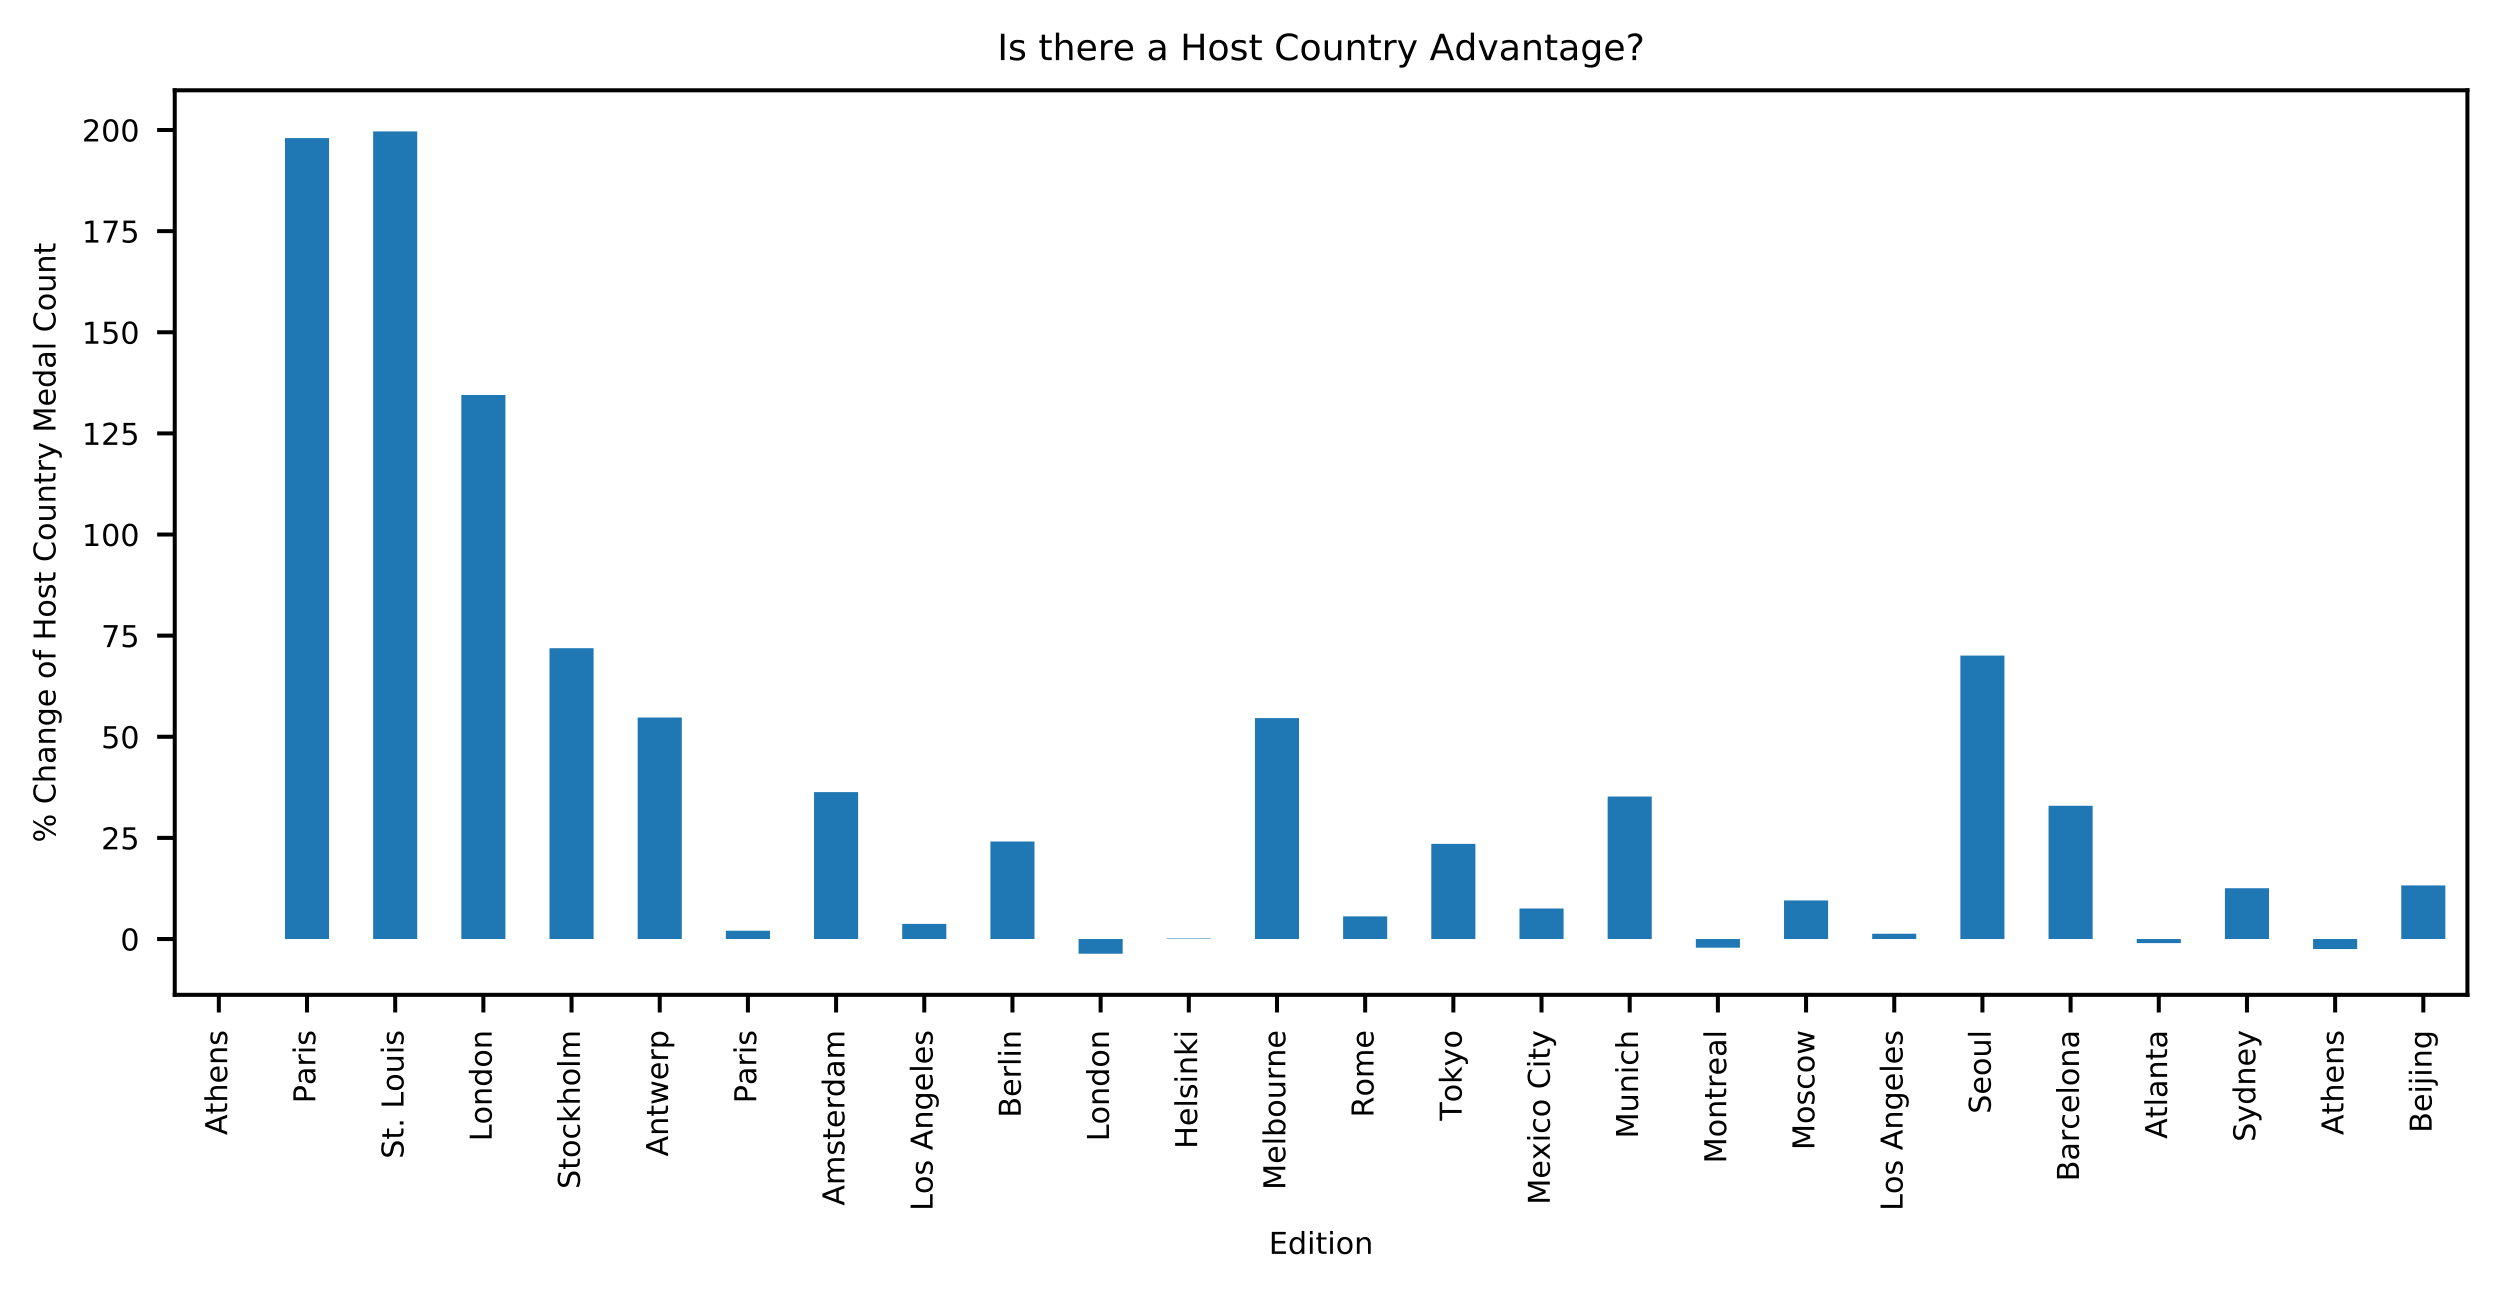 <?xml version="1.0" encoding="utf-8" standalone="no"?>
<!DOCTYPE svg PUBLIC "-//W3C//DTD SVG 1.1//EN"
  "http://www.w3.org/Graphics/SVG/1.1/DTD/svg11.dtd">
<!-- Created with matplotlib (https://matplotlib.org/) -->
<svg height="257pt" version="1.1" viewBox="0 0 497 257" width="497pt" xmlns="http://www.w3.org/2000/svg" xmlns:xlink="http://www.w3.org/1999/xlink">
 <defs>
  <style type="text/css">
*{stroke-linecap:butt;stroke-linejoin:round;}
  </style>
 </defs>
 <g id="figure_1">
  <g id="patch_1">
   <path d="M 0 257 
L 497 257 
L 497 0 
L 0 0 
z
" style="fill:#ffffff;"/>
  </g>
  <g id="axes_1">
   <g id="patch_2">
    <path d="M 34.739 197.775 
L 490.52 197.775 
L 490.52 17.951 
L 34.739 17.951 
z
" style="fill:#ffffff;"/>
   </g>
   <g id="patch_3">
    <path clip-path="url(#pca768b815a)" d="M 39.122 186.678 
L 47.887 186.678 
L 47.887 186.678 
L 39.122 186.678 
z
" style="fill:#1f77b4;"/>
   </g>
   <g id="patch_4">
    <path clip-path="url(#pca768b815a)" d="M 56.652 186.678 
L 65.417 186.678 
L 65.417 27.451 
L 56.652 27.451 
z
" style="fill:#1f77b4;"/>
   </g>
   <g id="patch_5">
    <path clip-path="url(#pca768b815a)" d="M 74.182 186.678 
L 82.947 186.678 
L 82.947 26.125 
L 74.182 26.125 
z
" style="fill:#1f77b4;"/>
   </g>
   <g id="patch_6">
    <path clip-path="url(#pca768b815a)" d="M 91.712 186.678 
L 100.477 186.678 
L 100.477 78.526 
L 91.712 78.526 
z
" style="fill:#1f77b4;"/>
   </g>
   <g id="patch_7">
    <path clip-path="url(#pca768b815a)" d="M 109.242 186.678 
L 118.007 186.678 
L 118.007 128.861 
L 109.242 128.861 
z
" style="fill:#1f77b4;"/>
   </g>
   <g id="patch_8">
    <path clip-path="url(#pca768b815a)" d="M 126.772 186.678 
L 135.537 186.678 
L 135.537 142.643 
L 126.772 142.643 
z
" style="fill:#1f77b4;"/>
   </g>
   <g id="patch_9">
    <path clip-path="url(#pca768b815a)" d="M 144.302 186.678 
L 153.067 186.678 
L 153.067 185.032 
L 144.302 185.032 
z
" style="fill:#1f77b4;"/>
   </g>
   <g id="patch_10">
    <path clip-path="url(#pca768b815a)" d="M 161.832 186.678 
L 170.597 186.678 
L 170.597 157.474 
L 161.832 157.474 
z
" style="fill:#1f77b4;"/>
   </g>
   <g id="patch_11">
    <path clip-path="url(#pca768b815a)" d="M 179.362 186.678 
L 188.127 186.678 
L 188.127 183.671 
L 179.362 183.671 
z
" style="fill:#1f77b4;"/>
   </g>
   <g id="patch_12">
    <path clip-path="url(#pca768b815a)" d="M 196.892 186.678 
L 205.657 186.678 
L 205.657 167.291 
L 196.892 167.291 
z
" style="fill:#1f77b4;"/>
   </g>
   <g id="patch_13">
    <path clip-path="url(#pca768b815a)" d="M 214.422 186.678 
L 223.187 186.678 
L 223.187 189.601 
L 214.422 189.601 
z
" style="fill:#1f77b4;"/>
   </g>
   <g id="patch_14">
    <path clip-path="url(#pca768b815a)" d="M 231.952 186.678 
L 240.717 186.678 
L 240.717 186.58 
L 231.952 186.58 
z
" style="fill:#1f77b4;"/>
   </g>
   <g id="patch_15">
    <path clip-path="url(#pca768b815a)" d="M 249.482 186.678 
L 258.247 186.678 
L 258.247 142.758 
L 249.482 142.758 
z
" style="fill:#1f77b4;"/>
   </g>
   <g id="patch_16">
    <path clip-path="url(#pca768b815a)" d="M 267.012 186.678 
L 275.777 186.678 
L 275.777 182.178 
L 267.012 182.178 
z
" style="fill:#1f77b4;"/>
   </g>
   <g id="patch_17">
    <path clip-path="url(#pca768b815a)" d="M 284.542 186.678 
L 293.307 186.678 
L 293.307 167.759 
L 284.542 167.759 
z
" style="fill:#1f77b4;"/>
   </g>
   <g id="patch_18">
    <path clip-path="url(#pca768b815a)" d="M 302.072 186.678 
L 310.837 186.678 
L 310.837 180.609 
L 302.072 180.609 
z
" style="fill:#1f77b4;"/>
   </g>
   <g id="patch_19">
    <path clip-path="url(#pca768b815a)" d="M 319.602 186.678 
L 328.367 186.678 
L 328.367 158.348 
L 319.602 158.348 
z
" style="fill:#1f77b4;"/>
   </g>
   <g id="patch_20">
    <path clip-path="url(#pca768b815a)" d="M 337.132 186.678 
L 345.897 186.678 
L 345.897 188.402 
L 337.132 188.402 
z
" style="fill:#1f77b4;"/>
   </g>
   <g id="patch_21">
    <path clip-path="url(#pca768b815a)" d="M 354.662 186.678 
L 363.427 186.678 
L 363.427 179.008 
L 354.662 179.008 
z
" style="fill:#1f77b4;"/>
   </g>
   <g id="patch_22">
    <path clip-path="url(#pca768b815a)" d="M 372.192 186.678 
L 380.957 186.678 
L 380.957 185.629 
L 372.192 185.629 
z
" style="fill:#1f77b4;"/>
   </g>
   <g id="patch_23">
    <path clip-path="url(#pca768b815a)" d="M 389.722 186.678 
L 398.487 186.678 
L 398.487 130.329 
L 389.722 130.329 
z
" style="fill:#1f77b4;"/>
   </g>
   <g id="patch_24">
    <path clip-path="url(#pca768b815a)" d="M 407.252 186.678 
L 416.017 186.678 
L 416.017 160.186 
L 407.252 160.186 
z
" style="fill:#1f77b4;"/>
   </g>
   <g id="patch_25">
    <path clip-path="url(#pca768b815a)" d="M 424.782 186.678 
L 433.547 186.678 
L 433.547 187.49 
L 424.782 187.49 
z
" style="fill:#1f77b4;"/>
   </g>
   <g id="patch_26">
    <path clip-path="url(#pca768b815a)" d="M 442.312 186.678 
L 451.077 186.678 
L 451.077 176.582 
L 442.312 176.582 
z
" style="fill:#1f77b4;"/>
   </g>
   <g id="patch_27">
    <path clip-path="url(#pca768b815a)" d="M 459.842 186.678 
L 468.607 186.678 
L 468.607 188.671 
L 459.842 188.671 
z
" style="fill:#1f77b4;"/>
   </g>
   <g id="patch_28">
    <path clip-path="url(#pca768b815a)" d="M 477.372 186.678 
L 486.137 186.678 
L 486.137 176.022 
L 477.372 176.022 
z
" style="fill:#1f77b4;"/>
   </g>
   <g id="matplotlib.axis_1">
    <g id="xtick_1">
     <g id="line2d_1">
      <defs>
       <path d="M 0 0 
L 0 3.5 
" id="mc85efd2ab7" style="stroke:#000000;stroke-width:0.8;"/>
      </defs>
      <g>
       <use style="stroke:#000000;stroke-width:0.8;" x="43.504" xlink:href="#mc85efd2ab7" y="197.775"/>
      </g>
     </g>
     <g id="text_1">
      <!-- Athens -->
      <defs>
       <path d="M 34.188 63.188 
L 20.797 26.906 
L 47.609 26.906 
z
M 28.609 72.906 
L 39.797 72.906 
L 67.578 0 
L 57.328 0 
L 50.688 18.703 
L 17.828 18.703 
L 11.188 0 
L 0.781 0 
z
" id="DejaVuSans-65"/>
       <path d="M 18.312 70.219 
L 18.312 54.688 
L 36.812 54.688 
L 36.812 47.703 
L 18.312 47.703 
L 18.312 18.016 
Q 18.312 11.328 20.141 9.422 
Q 21.969 7.516 27.594 7.516 
L 36.812 7.516 
L 36.812 0 
L 27.594 0 
Q 17.188 0 13.234 3.875 
Q 9.281 7.766 9.281 18.016 
L 9.281 47.703 
L 2.688 47.703 
L 2.688 54.688 
L 9.281 54.688 
L 9.281 70.219 
z
" id="DejaVuSans-116"/>
       <path d="M 54.891 33.016 
L 54.891 0 
L 45.906 0 
L 45.906 32.719 
Q 45.906 40.484 42.875 44.328 
Q 39.844 48.188 33.797 48.188 
Q 26.516 48.188 22.312 43.547 
Q 18.109 38.922 18.109 30.906 
L 18.109 0 
L 9.078 0 
L 9.078 75.984 
L 18.109 75.984 
L 18.109 46.188 
Q 21.344 51.125 25.703 53.562 
Q 30.078 56 35.797 56 
Q 45.219 56 50.047 50.172 
Q 54.891 44.344 54.891 33.016 
z
" id="DejaVuSans-104"/>
       <path d="M 56.203 29.594 
L 56.203 25.203 
L 14.891 25.203 
Q 15.484 15.922 20.484 11.062 
Q 25.484 6.203 34.422 6.203 
Q 39.594 6.203 44.453 7.469 
Q 49.312 8.734 54.109 11.281 
L 54.109 2.781 
Q 49.266 0.734 44.188 -0.344 
Q 39.109 -1.422 33.891 -1.422 
Q 20.797 -1.422 13.156 6.188 
Q 5.516 13.812 5.516 26.812 
Q 5.516 40.234 12.766 48.109 
Q 20.016 56 32.328 56 
Q 43.359 56 49.781 48.891 
Q 56.203 41.797 56.203 29.594 
z
M 47.219 32.234 
Q 47.125 39.594 43.094 43.984 
Q 39.062 48.391 32.422 48.391 
Q 24.906 48.391 20.391 44.141 
Q 15.875 39.891 15.188 32.172 
z
" id="DejaVuSans-101"/>
       <path d="M 54.891 33.016 
L 54.891 0 
L 45.906 0 
L 45.906 32.719 
Q 45.906 40.484 42.875 44.328 
Q 39.844 48.188 33.797 48.188 
Q 26.516 48.188 22.312 43.547 
Q 18.109 38.922 18.109 30.906 
L 18.109 0 
L 9.078 0 
L 9.078 54.688 
L 18.109 54.688 
L 18.109 46.188 
Q 21.344 51.125 25.703 53.562 
Q 30.078 56 35.797 56 
Q 45.219 56 50.047 50.172 
Q 54.891 44.344 54.891 33.016 
z
" id="DejaVuSans-110"/>
       <path d="M 44.281 53.078 
L 44.281 44.578 
Q 40.484 46.531 36.375 47.5 
Q 32.281 48.484 27.875 48.484 
Q 21.188 48.484 17.844 46.438 
Q 14.5 44.391 14.5 40.281 
Q 14.5 37.156 16.891 35.375 
Q 19.281 33.594 26.516 31.984 
L 29.594 31.297 
Q 39.156 29.25 43.188 25.516 
Q 47.219 21.781 47.219 15.094 
Q 47.219 7.469 41.188 3.016 
Q 35.156 -1.422 24.609 -1.422 
Q 20.219 -1.422 15.453 -0.562 
Q 10.688 0.297 5.422 2 
L 5.422 11.281 
Q 10.406 8.688 15.234 7.391 
Q 20.062 6.109 24.812 6.109 
Q 31.156 6.109 34.562 8.281 
Q 37.984 10.453 37.984 14.406 
Q 37.984 18.062 35.516 20.016 
Q 33.062 21.969 24.703 23.781 
L 21.578 24.516 
Q 13.234 26.266 9.516 29.906 
Q 5.812 33.547 5.812 39.891 
Q 5.812 47.609 11.281 51.797 
Q 16.75 56 26.812 56 
Q 31.781 56 36.172 55.266 
Q 40.578 54.547 44.281 53.078 
z
" id="DejaVuSans-115"/>
      </defs>
      <g transform="translate(45.16 225.653)rotate(-90)scale(0.06 -0.06)">
       <use xlink:href="#DejaVuSans-65"/>
       <use x="68.393" xlink:href="#DejaVuSans-116"/>
       <use x="107.602" xlink:href="#DejaVuSans-104"/>
       <use x="170.98" xlink:href="#DejaVuSans-101"/>
       <use x="232.504" xlink:href="#DejaVuSans-110"/>
       <use x="295.883" xlink:href="#DejaVuSans-115"/>
      </g>
     </g>
    </g>
    <g id="xtick_2">
     <g id="line2d_2">
      <g>
       <use style="stroke:#000000;stroke-width:0.8;" x="61.034" xlink:href="#mc85efd2ab7" y="197.775"/>
      </g>
     </g>
     <g id="text_2">
      <!-- Paris -->
      <defs>
       <path d="M 19.672 64.797 
L 19.672 37.406 
L 32.078 37.406 
Q 38.969 37.406 42.719 40.969 
Q 46.484 44.531 46.484 51.125 
Q 46.484 57.672 42.719 61.234 
Q 38.969 64.797 32.078 64.797 
z
M 9.812 72.906 
L 32.078 72.906 
Q 44.344 72.906 50.609 67.359 
Q 56.891 61.812 56.891 51.125 
Q 56.891 40.328 50.609 34.812 
Q 44.344 29.297 32.078 29.297 
L 19.672 29.297 
L 19.672 0 
L 9.812 0 
z
" id="DejaVuSans-80"/>
       <path d="M 34.281 27.484 
Q 23.391 27.484 19.188 25 
Q 14.984 22.516 14.984 16.5 
Q 14.984 11.719 18.141 8.906 
Q 21.297 6.109 26.703 6.109 
Q 34.188 6.109 38.703 11.406 
Q 43.219 16.703 43.219 25.484 
L 43.219 27.484 
z
M 52.203 31.203 
L 52.203 0 
L 43.219 0 
L 43.219 8.297 
Q 40.141 3.328 35.547 0.953 
Q 30.953 -1.422 24.312 -1.422 
Q 15.922 -1.422 10.953 3.297 
Q 6 8.016 6 15.922 
Q 6 25.141 12.172 29.828 
Q 18.359 34.516 30.609 34.516 
L 43.219 34.516 
L 43.219 35.406 
Q 43.219 41.609 39.141 45 
Q 35.062 48.391 27.688 48.391 
Q 23 48.391 18.547 47.266 
Q 14.109 46.141 10.016 43.891 
L 10.016 52.203 
Q 14.938 54.109 19.578 55.047 
Q 24.219 56 28.609 56 
Q 40.484 56 46.344 49.844 
Q 52.203 43.703 52.203 31.203 
z
" id="DejaVuSans-97"/>
       <path d="M 41.109 46.297 
Q 39.594 47.172 37.812 47.578 
Q 36.031 48 33.891 48 
Q 26.266 48 22.188 43.047 
Q 18.109 38.094 18.109 28.812 
L 18.109 0 
L 9.078 0 
L 9.078 54.688 
L 18.109 54.688 
L 18.109 46.188 
Q 20.953 51.172 25.484 53.578 
Q 30.031 56 36.531 56 
Q 37.453 56 38.578 55.875 
Q 39.703 55.766 41.062 55.516 
z
" id="DejaVuSans-114"/>
       <path d="M 9.422 54.688 
L 18.406 54.688 
L 18.406 0 
L 9.422 0 
z
M 9.422 75.984 
L 18.406 75.984 
L 18.406 64.594 
L 9.422 64.594 
z
" id="DejaVuSans-105"/>
      </defs>
      <g transform="translate(62.69 219.325)rotate(-90)scale(0.06 -0.06)">
       <use xlink:href="#DejaVuSans-80"/>
       <use x="60.24" xlink:href="#DejaVuSans-97"/>
       <use x="121.52" xlink:href="#DejaVuSans-114"/>
       <use x="162.633" xlink:href="#DejaVuSans-105"/>
       <use x="190.416" xlink:href="#DejaVuSans-115"/>
      </g>
     </g>
    </g>
    <g id="xtick_3">
     <g id="line2d_3">
      <g>
       <use style="stroke:#000000;stroke-width:0.8;" x="78.564" xlink:href="#mc85efd2ab7" y="197.775"/>
      </g>
     </g>
     <g id="text_3">
      <!-- St. Louis -->
      <defs>
       <path d="M 53.516 70.516 
L 53.516 60.891 
Q 47.906 63.578 42.922 64.891 
Q 37.938 66.219 33.297 66.219 
Q 25.25 66.219 20.875 63.094 
Q 16.5 59.969 16.5 54.203 
Q 16.5 49.359 19.406 46.891 
Q 22.312 44.438 30.422 42.922 
L 36.375 41.703 
Q 47.406 39.594 52.656 34.297 
Q 57.906 29 57.906 20.125 
Q 57.906 9.516 50.797 4.047 
Q 43.703 -1.422 29.984 -1.422 
Q 24.812 -1.422 18.969 -0.25 
Q 13.141 0.922 6.891 3.219 
L 6.891 13.375 
Q 12.891 10.016 18.656 8.297 
Q 24.422 6.594 29.984 6.594 
Q 38.422 6.594 43.016 9.906 
Q 47.609 13.234 47.609 19.391 
Q 47.609 24.75 44.312 27.781 
Q 41.016 30.812 33.5 32.328 
L 27.484 33.5 
Q 16.453 35.688 11.516 40.375 
Q 6.594 45.062 6.594 53.422 
Q 6.594 63.094 13.406 68.656 
Q 20.219 74.219 32.172 74.219 
Q 37.312 74.219 42.625 73.281 
Q 47.953 72.359 53.516 70.516 
z
" id="DejaVuSans-83"/>
       <path d="M 10.688 12.406 
L 21 12.406 
L 21 0 
L 10.688 0 
z
" id="DejaVuSans-46"/>
       <path id="DejaVuSans-32"/>
       <path d="M 9.812 72.906 
L 19.672 72.906 
L 19.672 8.297 
L 55.172 8.297 
L 55.172 0 
L 9.812 0 
z
" id="DejaVuSans-76"/>
       <path d="M 30.609 48.391 
Q 23.391 48.391 19.188 42.75 
Q 14.984 37.109 14.984 27.297 
Q 14.984 17.484 19.156 11.844 
Q 23.344 6.203 30.609 6.203 
Q 37.797 6.203 41.984 11.859 
Q 46.188 17.531 46.188 27.297 
Q 46.188 37.016 41.984 42.703 
Q 37.797 48.391 30.609 48.391 
z
M 30.609 56 
Q 42.328 56 49.016 48.375 
Q 55.719 40.766 55.719 27.297 
Q 55.719 13.875 49.016 6.219 
Q 42.328 -1.422 30.609 -1.422 
Q 18.844 -1.422 12.172 6.219 
Q 5.516 13.875 5.516 27.297 
Q 5.516 40.766 12.172 48.375 
Q 18.844 56 30.609 56 
z
" id="DejaVuSans-111"/>
       <path d="M 8.5 21.578 
L 8.5 54.688 
L 17.484 54.688 
L 17.484 21.922 
Q 17.484 14.156 20.5 10.266 
Q 23.531 6.391 29.594 6.391 
Q 36.859 6.391 41.078 11.031 
Q 45.312 15.672 45.312 23.688 
L 45.312 54.688 
L 54.297 54.688 
L 54.297 0 
L 45.312 0 
L 45.312 8.406 
Q 42.047 3.422 37.719 1 
Q 33.406 -1.422 27.688 -1.422 
Q 18.266 -1.422 13.375 4.438 
Q 8.5 10.297 8.5 21.578 
z
M 31.109 56 
z
" id="DejaVuSans-117"/>
      </defs>
      <g transform="translate(80.22 230.358)rotate(-90)scale(0.06 -0.06)">
       <use xlink:href="#DejaVuSans-83"/>
       <use x="63.477" xlink:href="#DejaVuSans-116"/>
       <use x="102.686" xlink:href="#DejaVuSans-46"/>
       <use x="134.473" xlink:href="#DejaVuSans-32"/>
       <use x="166.26" xlink:href="#DejaVuSans-76"/>
       <use x="221.957" xlink:href="#DejaVuSans-111"/>
       <use x="283.139" xlink:href="#DejaVuSans-117"/>
       <use x="346.518" xlink:href="#DejaVuSans-105"/>
       <use x="374.301" xlink:href="#DejaVuSans-115"/>
      </g>
     </g>
    </g>
    <g id="xtick_4">
     <g id="line2d_4">
      <g>
       <use style="stroke:#000000;stroke-width:0.8;" x="96.094" xlink:href="#mc85efd2ab7" y="197.775"/>
      </g>
     </g>
     <g id="text_4">
      <!-- London -->
      <defs>
       <path d="M 45.406 46.391 
L 45.406 75.984 
L 54.391 75.984 
L 54.391 0 
L 45.406 0 
L 45.406 8.203 
Q 42.578 3.328 38.25 0.953 
Q 33.938 -1.422 27.875 -1.422 
Q 17.969 -1.422 11.734 6.484 
Q 5.516 14.406 5.516 27.297 
Q 5.516 40.188 11.734 48.094 
Q 17.969 56 27.875 56 
Q 33.938 56 38.25 53.625 
Q 42.578 51.266 45.406 46.391 
z
M 14.797 27.297 
Q 14.797 17.391 18.875 11.75 
Q 22.953 6.109 30.078 6.109 
Q 37.203 6.109 41.297 11.75 
Q 45.406 17.391 45.406 27.297 
Q 45.406 37.203 41.297 42.844 
Q 37.203 48.484 30.078 48.484 
Q 22.953 48.484 18.875 42.844 
Q 14.797 37.203 14.797 27.297 
z
" id="DejaVuSans-100"/>
      </defs>
      <g transform="translate(97.75 226.874)rotate(-90)scale(0.06 -0.06)">
       <use xlink:href="#DejaVuSans-76"/>
       <use x="55.697" xlink:href="#DejaVuSans-111"/>
       <use x="116.879" xlink:href="#DejaVuSans-110"/>
       <use x="180.258" xlink:href="#DejaVuSans-100"/>
       <use x="243.734" xlink:href="#DejaVuSans-111"/>
       <use x="304.916" xlink:href="#DejaVuSans-110"/>
      </g>
     </g>
    </g>
    <g id="xtick_5">
     <g id="line2d_5">
      <g>
       <use style="stroke:#000000;stroke-width:0.8;" x="113.624" xlink:href="#mc85efd2ab7" y="197.775"/>
      </g>
     </g>
     <g id="text_5">
      <!-- Stockholm -->
      <defs>
       <path d="M 48.781 52.594 
L 48.781 44.188 
Q 44.969 46.297 41.141 47.344 
Q 37.312 48.391 33.406 48.391 
Q 24.656 48.391 19.812 42.844 
Q 14.984 37.312 14.984 27.297 
Q 14.984 17.281 19.812 11.734 
Q 24.656 6.203 33.406 6.203 
Q 37.312 6.203 41.141 7.25 
Q 44.969 8.297 48.781 10.406 
L 48.781 2.094 
Q 45.016 0.344 40.984 -0.531 
Q 36.969 -1.422 32.422 -1.422 
Q 20.062 -1.422 12.781 6.344 
Q 5.516 14.109 5.516 27.297 
Q 5.516 40.672 12.859 48.328 
Q 20.219 56 33.016 56 
Q 37.156 56 41.109 55.141 
Q 45.062 54.297 48.781 52.594 
z
" id="DejaVuSans-99"/>
       <path d="M 9.078 75.984 
L 18.109 75.984 
L 18.109 31.109 
L 44.922 54.688 
L 56.391 54.688 
L 27.391 29.109 
L 57.625 0 
L 45.906 0 
L 18.109 26.703 
L 18.109 0 
L 9.078 0 
z
" id="DejaVuSans-107"/>
       <path d="M 9.422 75.984 
L 18.406 75.984 
L 18.406 0 
L 9.422 0 
z
" id="DejaVuSans-108"/>
       <path d="M 52 44.188 
Q 55.375 50.25 60.062 53.125 
Q 64.75 56 71.094 56 
Q 79.641 56 84.281 50.016 
Q 88.922 44.047 88.922 33.016 
L 88.922 0 
L 79.891 0 
L 79.891 32.719 
Q 79.891 40.578 77.094 44.375 
Q 74.312 48.188 68.609 48.188 
Q 61.625 48.188 57.562 43.547 
Q 53.516 38.922 53.516 30.906 
L 53.516 0 
L 44.484 0 
L 44.484 32.719 
Q 44.484 40.625 41.703 44.406 
Q 38.922 48.188 33.109 48.188 
Q 26.219 48.188 22.156 43.531 
Q 18.109 38.875 18.109 30.906 
L 18.109 0 
L 9.078 0 
L 9.078 54.688 
L 18.109 54.688 
L 18.109 46.188 
Q 21.188 51.219 25.484 53.609 
Q 29.781 56 35.688 56 
Q 41.656 56 45.828 52.969 
Q 50 49.953 52 44.188 
z
" id="DejaVuSans-109"/>
      </defs>
      <g transform="translate(115.28 236.366)rotate(-90)scale(0.06 -0.06)">
       <use xlink:href="#DejaVuSans-83"/>
       <use x="63.477" xlink:href="#DejaVuSans-116"/>
       <use x="102.686" xlink:href="#DejaVuSans-111"/>
       <use x="163.867" xlink:href="#DejaVuSans-99"/>
       <use x="218.848" xlink:href="#DejaVuSans-107"/>
       <use x="276.758" xlink:href="#DejaVuSans-104"/>
       <use x="340.137" xlink:href="#DejaVuSans-111"/>
       <use x="401.318" xlink:href="#DejaVuSans-108"/>
       <use x="429.102" xlink:href="#DejaVuSans-109"/>
      </g>
     </g>
    </g>
    <g id="xtick_6">
     <g id="line2d_6">
      <g>
       <use style="stroke:#000000;stroke-width:0.8;" x="131.155" xlink:href="#mc85efd2ab7" y="197.775"/>
      </g>
     </g>
     <g id="text_6">
      <!-- Antwerp -->
      <defs>
       <path d="M 4.203 54.688 
L 13.188 54.688 
L 24.422 12.016 
L 35.594 54.688 
L 46.188 54.688 
L 57.422 12.016 
L 68.609 54.688 
L 77.594 54.688 
L 63.281 0 
L 52.688 0 
L 40.922 44.828 
L 29.109 0 
L 18.5 0 
z
" id="DejaVuSans-119"/>
       <path d="M 18.109 8.203 
L 18.109 -20.797 
L 9.078 -20.797 
L 9.078 54.688 
L 18.109 54.688 
L 18.109 46.391 
Q 20.953 51.266 25.266 53.625 
Q 29.594 56 35.594 56 
Q 45.562 56 51.781 48.094 
Q 58.016 40.188 58.016 27.297 
Q 58.016 14.406 51.781 6.484 
Q 45.562 -1.422 35.594 -1.422 
Q 29.594 -1.422 25.266 0.953 
Q 20.953 3.328 18.109 8.203 
z
M 48.688 27.297 
Q 48.688 37.203 44.609 42.844 
Q 40.531 48.484 33.406 48.484 
Q 26.266 48.484 22.188 42.844 
Q 18.109 37.203 18.109 27.297 
Q 18.109 17.391 22.188 11.75 
Q 26.266 6.109 33.406 6.109 
Q 40.531 6.109 44.609 11.75 
Q 48.688 17.391 48.688 27.297 
z
" id="DejaVuSans-112"/>
      </defs>
      <g transform="translate(132.81 229.908)rotate(-90)scale(0.06 -0.06)">
       <use xlink:href="#DejaVuSans-65"/>
       <use x="68.408" xlink:href="#DejaVuSans-110"/>
       <use x="131.787" xlink:href="#DejaVuSans-116"/>
       <use x="170.996" xlink:href="#DejaVuSans-119"/>
       <use x="252.783" xlink:href="#DejaVuSans-101"/>
       <use x="314.307" xlink:href="#DejaVuSans-114"/>
       <use x="355.42" xlink:href="#DejaVuSans-112"/>
      </g>
     </g>
    </g>
    <g id="xtick_7">
     <g id="line2d_7">
      <g>
       <use style="stroke:#000000;stroke-width:0.8;" x="148.685" xlink:href="#mc85efd2ab7" y="197.775"/>
      </g>
     </g>
     <g id="text_7">
      <!-- Paris -->
      <g transform="translate(150.34 219.325)rotate(-90)scale(0.06 -0.06)">
       <use xlink:href="#DejaVuSans-80"/>
       <use x="60.24" xlink:href="#DejaVuSans-97"/>
       <use x="121.52" xlink:href="#DejaVuSans-114"/>
       <use x="162.633" xlink:href="#DejaVuSans-105"/>
       <use x="190.416" xlink:href="#DejaVuSans-115"/>
      </g>
     </g>
    </g>
    <g id="xtick_8">
     <g id="line2d_8">
      <g>
       <use style="stroke:#000000;stroke-width:0.8;" x="166.215" xlink:href="#mc85efd2ab7" y="197.775"/>
      </g>
     </g>
     <g id="text_8">
      <!-- Amsterdam -->
      <g transform="translate(167.87 239.689)rotate(-90)scale(0.06 -0.06)">
       <use xlink:href="#DejaVuSans-65"/>
       <use x="68.408" xlink:href="#DejaVuSans-109"/>
       <use x="165.82" xlink:href="#DejaVuSans-115"/>
       <use x="217.92" xlink:href="#DejaVuSans-116"/>
       <use x="257.129" xlink:href="#DejaVuSans-101"/>
       <use x="318.652" xlink:href="#DejaVuSans-114"/>
       <use x="359.75" xlink:href="#DejaVuSans-100"/>
       <use x="423.227" xlink:href="#DejaVuSans-97"/>
       <use x="484.506" xlink:href="#DejaVuSans-109"/>
      </g>
     </g>
    </g>
    <g id="xtick_9">
     <g id="line2d_9">
      <g>
       <use style="stroke:#000000;stroke-width:0.8;" x="183.745" xlink:href="#mc85efd2ab7" y="197.775"/>
      </g>
     </g>
     <g id="text_9">
      <!-- Los Angeles -->
      <defs>
       <path d="M 45.406 27.984 
Q 45.406 37.75 41.375 43.109 
Q 37.359 48.484 30.078 48.484 
Q 22.859 48.484 18.828 43.109 
Q 14.797 37.75 14.797 27.984 
Q 14.797 18.266 18.828 12.891 
Q 22.859 7.516 30.078 7.516 
Q 37.359 7.516 41.375 12.891 
Q 45.406 18.266 45.406 27.984 
z
M 54.391 6.781 
Q 54.391 -7.172 48.188 -13.984 
Q 42 -20.797 29.203 -20.797 
Q 24.469 -20.797 20.266 -20.094 
Q 16.062 -19.391 12.109 -17.922 
L 12.109 -9.188 
Q 16.062 -11.328 19.922 -12.344 
Q 23.781 -13.375 27.781 -13.375 
Q 36.625 -13.375 41.016 -8.766 
Q 45.406 -4.156 45.406 5.172 
L 45.406 9.625 
Q 42.625 4.781 38.281 2.391 
Q 33.938 0 27.875 0 
Q 17.828 0 11.672 7.656 
Q 5.516 15.328 5.516 27.984 
Q 5.516 40.672 11.672 48.328 
Q 17.828 56 27.875 56 
Q 33.938 56 38.281 53.609 
Q 42.625 51.219 45.406 46.391 
L 45.406 54.688 
L 54.391 54.688 
z
" id="DejaVuSans-103"/>
      </defs>
      <g transform="translate(185.4 240.713)rotate(-90)scale(0.06 -0.06)">
       <use xlink:href="#DejaVuSans-76"/>
       <use x="55.697" xlink:href="#DejaVuSans-111"/>
       <use x="116.879" xlink:href="#DejaVuSans-115"/>
       <use x="168.979" xlink:href="#DejaVuSans-32"/>
       <use x="200.766" xlink:href="#DejaVuSans-65"/>
       <use x="269.174" xlink:href="#DejaVuSans-110"/>
       <use x="332.553" xlink:href="#DejaVuSans-103"/>
       <use x="396.029" xlink:href="#DejaVuSans-101"/>
       <use x="457.553" xlink:href="#DejaVuSans-108"/>
       <use x="485.336" xlink:href="#DejaVuSans-101"/>
       <use x="546.859" xlink:href="#DejaVuSans-115"/>
      </g>
     </g>
    </g>
    <g id="xtick_10">
     <g id="line2d_10">
      <g>
       <use style="stroke:#000000;stroke-width:0.8;" x="201.275" xlink:href="#mc85efd2ab7" y="197.775"/>
      </g>
     </g>
     <g id="text_10">
      <!-- Berlin -->
      <defs>
       <path d="M 19.672 34.812 
L 19.672 8.109 
L 35.5 8.109 
Q 43.453 8.109 47.281 11.406 
Q 51.125 14.703 51.125 21.484 
Q 51.125 28.328 47.281 31.562 
Q 43.453 34.812 35.5 34.812 
z
M 19.672 64.797 
L 19.672 42.828 
L 34.281 42.828 
Q 41.5 42.828 45.031 45.531 
Q 48.578 48.25 48.578 53.812 
Q 48.578 59.328 45.031 62.062 
Q 41.5 64.797 34.281 64.797 
z
M 9.812 72.906 
L 35.016 72.906 
Q 46.297 72.906 52.391 68.219 
Q 58.5 63.531 58.5 54.891 
Q 58.5 48.188 55.375 44.234 
Q 52.25 40.281 46.188 39.312 
Q 53.469 37.75 57.5 32.781 
Q 61.531 27.828 61.531 20.406 
Q 61.531 10.641 54.891 5.312 
Q 48.25 0 35.984 0 
L 9.812 0 
z
" id="DejaVuSans-66"/>
      </defs>
      <g transform="translate(202.93 222.186)rotate(-90)scale(0.06 -0.06)">
       <use xlink:href="#DejaVuSans-66"/>
       <use x="68.604" xlink:href="#DejaVuSans-101"/>
       <use x="130.127" xlink:href="#DejaVuSans-114"/>
       <use x="171.24" xlink:href="#DejaVuSans-108"/>
       <use x="199.023" xlink:href="#DejaVuSans-105"/>
       <use x="226.807" xlink:href="#DejaVuSans-110"/>
      </g>
     </g>
    </g>
    <g id="xtick_11">
     <g id="line2d_11">
      <g>
       <use style="stroke:#000000;stroke-width:0.8;" x="218.805" xlink:href="#mc85efd2ab7" y="197.775"/>
      </g>
     </g>
     <g id="text_11">
      <!-- London -->
      <g transform="translate(220.46 226.874)rotate(-90)scale(0.06 -0.06)">
       <use xlink:href="#DejaVuSans-76"/>
       <use x="55.697" xlink:href="#DejaVuSans-111"/>
       <use x="116.879" xlink:href="#DejaVuSans-110"/>
       <use x="180.258" xlink:href="#DejaVuSans-100"/>
       <use x="243.734" xlink:href="#DejaVuSans-111"/>
       <use x="304.916" xlink:href="#DejaVuSans-110"/>
      </g>
     </g>
    </g>
    <g id="xtick_12">
     <g id="line2d_12">
      <g>
       <use style="stroke:#000000;stroke-width:0.8;" x="236.335" xlink:href="#mc85efd2ab7" y="197.775"/>
      </g>
     </g>
     <g id="text_12">
      <!-- Helsinki -->
      <defs>
       <path d="M 9.812 72.906 
L 19.672 72.906 
L 19.672 43.016 
L 55.516 43.016 
L 55.516 72.906 
L 65.375 72.906 
L 65.375 0 
L 55.516 0 
L 55.516 34.719 
L 19.672 34.719 
L 19.672 0 
L 9.812 0 
z
" id="DejaVuSans-72"/>
      </defs>
      <g transform="translate(237.99 228.382)rotate(-90)scale(0.06 -0.06)">
       <use xlink:href="#DejaVuSans-72"/>
       <use x="75.195" xlink:href="#DejaVuSans-101"/>
       <use x="136.719" xlink:href="#DejaVuSans-108"/>
       <use x="164.502" xlink:href="#DejaVuSans-115"/>
       <use x="216.602" xlink:href="#DejaVuSans-105"/>
       <use x="244.385" xlink:href="#DejaVuSans-110"/>
       <use x="307.764" xlink:href="#DejaVuSans-107"/>
       <use x="365.674" xlink:href="#DejaVuSans-105"/>
      </g>
     </g>
    </g>
    <g id="xtick_13">
     <g id="line2d_13">
      <g>
       <use style="stroke:#000000;stroke-width:0.8;" x="253.865" xlink:href="#mc85efd2ab7" y="197.775"/>
      </g>
     </g>
     <g id="text_13">
      <!-- Melbourne -->
      <defs>
       <path d="M 9.812 72.906 
L 24.516 72.906 
L 43.109 23.297 
L 61.812 72.906 
L 76.516 72.906 
L 76.516 0 
L 66.891 0 
L 66.891 64.016 
L 48.094 14.016 
L 38.188 14.016 
L 19.391 64.016 
L 19.391 0 
L 9.812 0 
z
" id="DejaVuSans-77"/>
       <path d="M 48.688 27.297 
Q 48.688 37.203 44.609 42.844 
Q 40.531 48.484 33.406 48.484 
Q 26.266 48.484 22.188 42.844 
Q 18.109 37.203 18.109 27.297 
Q 18.109 17.391 22.188 11.75 
Q 26.266 6.109 33.406 6.109 
Q 40.531 6.109 44.609 11.75 
Q 48.688 17.391 48.688 27.297 
z
M 18.109 46.391 
Q 20.953 51.266 25.266 53.625 
Q 29.594 56 35.594 56 
Q 45.562 56 51.781 48.094 
Q 58.016 40.188 58.016 27.297 
Q 58.016 14.406 51.781 6.484 
Q 45.562 -1.422 35.594 -1.422 
Q 29.594 -1.422 25.266 0.953 
Q 20.953 3.328 18.109 8.203 
L 18.109 0 
L 9.078 0 
L 9.078 75.984 
L 18.109 75.984 
z
" id="DejaVuSans-98"/>
      </defs>
      <g transform="translate(255.52 236.553)rotate(-90)scale(0.06 -0.06)">
       <use xlink:href="#DejaVuSans-77"/>
       <use x="86.279" xlink:href="#DejaVuSans-101"/>
       <use x="147.803" xlink:href="#DejaVuSans-108"/>
       <use x="175.586" xlink:href="#DejaVuSans-98"/>
       <use x="239.062" xlink:href="#DejaVuSans-111"/>
       <use x="300.244" xlink:href="#DejaVuSans-117"/>
       <use x="363.623" xlink:href="#DejaVuSans-114"/>
       <use x="404.721" xlink:href="#DejaVuSans-110"/>
       <use x="468.1" xlink:href="#DejaVuSans-101"/>
      </g>
     </g>
    </g>
    <g id="xtick_14">
     <g id="line2d_14">
      <g>
       <use style="stroke:#000000;stroke-width:0.8;" x="271.395" xlink:href="#mc85efd2ab7" y="197.775"/>
      </g>
     </g>
     <g id="text_14">
      <!-- Rome -->
      <defs>
       <path d="M 44.391 34.188 
Q 47.562 33.109 50.562 29.594 
Q 53.562 26.078 56.594 19.922 
L 66.609 0 
L 56 0 
L 46.688 18.703 
Q 43.062 26.031 39.672 28.422 
Q 36.281 30.812 30.422 30.812 
L 19.672 30.812 
L 19.672 0 
L 9.812 0 
L 9.812 72.906 
L 32.078 72.906 
Q 44.578 72.906 50.734 67.672 
Q 56.891 62.453 56.891 51.906 
Q 56.891 45.016 53.688 40.469 
Q 50.484 35.938 44.391 34.188 
z
M 19.672 64.797 
L 19.672 38.922 
L 32.078 38.922 
Q 39.203 38.922 42.844 42.219 
Q 46.484 45.516 46.484 51.906 
Q 46.484 58.297 42.844 61.547 
Q 39.203 64.797 32.078 64.797 
z
" id="DejaVuSans-82"/>
      </defs>
      <g transform="translate(273.05 222.148)rotate(-90)scale(0.06 -0.06)">
       <use xlink:href="#DejaVuSans-82"/>
       <use x="69.42" xlink:href="#DejaVuSans-111"/>
       <use x="130.602" xlink:href="#DejaVuSans-109"/>
       <use x="228.014" xlink:href="#DejaVuSans-101"/>
      </g>
     </g>
    </g>
    <g id="xtick_15">
     <g id="line2d_15">
      <g>
       <use style="stroke:#000000;stroke-width:0.8;" x="288.925" xlink:href="#mc85efd2ab7" y="197.775"/>
      </g>
     </g>
     <g id="text_15">
      <!-- Tokyo -->
      <defs>
       <path d="M -0.297 72.906 
L 61.375 72.906 
L 61.375 64.594 
L 35.5 64.594 
L 35.5 0 
L 25.594 0 
L 25.594 64.594 
L -0.297 64.594 
z
" id="DejaVuSans-84"/>
       <path d="M 32.172 -5.078 
Q 28.375 -14.844 24.75 -17.812 
Q 21.141 -20.797 15.094 -20.797 
L 7.906 -20.797 
L 7.906 -13.281 
L 13.188 -13.281 
Q 16.891 -13.281 18.938 -11.516 
Q 21 -9.766 23.484 -3.219 
L 25.094 0.875 
L 2.984 54.688 
L 12.5 54.688 
L 29.594 11.922 
L 46.688 54.688 
L 56.203 54.688 
z
" id="DejaVuSans-121"/>
      </defs>
      <g transform="translate(290.58 222.789)rotate(-90)scale(0.06 -0.06)">
       <use xlink:href="#DejaVuSans-84"/>
       <use x="60.818" xlink:href="#DejaVuSans-111"/>
       <use x="122" xlink:href="#DejaVuSans-107"/>
       <use x="179.863" xlink:href="#DejaVuSans-121"/>
       <use x="239.043" xlink:href="#DejaVuSans-111"/>
      </g>
     </g>
    </g>
    <g id="xtick_16">
     <g id="line2d_16">
      <g>
       <use style="stroke:#000000;stroke-width:0.8;" x="306.455" xlink:href="#mc85efd2ab7" y="197.775"/>
      </g>
     </g>
     <g id="text_16">
      <!-- Mexico City -->
      <defs>
       <path d="M 54.891 54.688 
L 35.109 28.078 
L 55.906 0 
L 45.312 0 
L 29.391 21.484 
L 13.484 0 
L 2.875 0 
L 24.125 28.609 
L 4.688 54.688 
L 15.281 54.688 
L 29.781 35.203 
L 44.281 54.688 
z
" id="DejaVuSans-120"/>
       <path d="M 64.406 67.281 
L 64.406 56.891 
Q 59.422 61.531 53.781 63.812 
Q 48.141 66.109 41.797 66.109 
Q 29.297 66.109 22.656 58.469 
Q 16.016 50.828 16.016 36.375 
Q 16.016 21.969 22.656 14.328 
Q 29.297 6.688 41.797 6.688 
Q 48.141 6.688 53.781 8.984 
Q 59.422 11.281 64.406 15.922 
L 64.406 5.609 
Q 59.234 2.094 53.438 0.328 
Q 47.656 -1.422 41.219 -1.422 
Q 24.656 -1.422 15.125 8.703 
Q 5.609 18.844 5.609 36.375 
Q 5.609 53.953 15.125 64.078 
Q 24.656 74.219 41.219 74.219 
Q 47.75 74.219 53.531 72.484 
Q 59.328 70.75 64.406 67.281 
z
" id="DejaVuSans-67"/>
      </defs>
      <g transform="translate(308.11 239.498)rotate(-90)scale(0.06 -0.06)">
       <use xlink:href="#DejaVuSans-77"/>
       <use x="86.279" xlink:href="#DejaVuSans-101"/>
       <use x="147.787" xlink:href="#DejaVuSans-120"/>
       <use x="206.967" xlink:href="#DejaVuSans-105"/>
       <use x="234.75" xlink:href="#DejaVuSans-99"/>
       <use x="289.73" xlink:href="#DejaVuSans-111"/>
       <use x="350.912" xlink:href="#DejaVuSans-32"/>
       <use x="382.699" xlink:href="#DejaVuSans-67"/>
       <use x="452.523" xlink:href="#DejaVuSans-105"/>
       <use x="480.307" xlink:href="#DejaVuSans-116"/>
       <use x="519.516" xlink:href="#DejaVuSans-121"/>
      </g>
     </g>
    </g>
    <g id="xtick_17">
     <g id="line2d_17">
      <g>
       <use style="stroke:#000000;stroke-width:0.8;" x="323.985" xlink:href="#mc85efd2ab7" y="197.775"/>
      </g>
     </g>
     <g id="text_17">
      <!-- Munich -->
      <g transform="translate(325.64 226.325)rotate(-90)scale(0.06 -0.06)">
       <use xlink:href="#DejaVuSans-77"/>
       <use x="86.279" xlink:href="#DejaVuSans-117"/>
       <use x="149.658" xlink:href="#DejaVuSans-110"/>
       <use x="213.037" xlink:href="#DejaVuSans-105"/>
       <use x="240.82" xlink:href="#DejaVuSans-99"/>
       <use x="295.801" xlink:href="#DejaVuSans-104"/>
      </g>
     </g>
    </g>
    <g id="xtick_18">
     <g id="line2d_18">
      <g>
       <use style="stroke:#000000;stroke-width:0.8;" x="341.515" xlink:href="#mc85efd2ab7" y="197.775"/>
      </g>
     </g>
     <g id="text_18">
      <!-- Montreal -->
      <g transform="translate(343.17 231.278)rotate(-90)scale(0.06 -0.06)">
       <use xlink:href="#DejaVuSans-77"/>
       <use x="86.279" xlink:href="#DejaVuSans-111"/>
       <use x="147.461" xlink:href="#DejaVuSans-110"/>
       <use x="210.84" xlink:href="#DejaVuSans-116"/>
       <use x="250.049" xlink:href="#DejaVuSans-114"/>
       <use x="291.131" xlink:href="#DejaVuSans-101"/>
       <use x="352.654" xlink:href="#DejaVuSans-97"/>
       <use x="413.934" xlink:href="#DejaVuSans-108"/>
      </g>
     </g>
    </g>
    <g id="xtick_19">
     <g id="line2d_19">
      <g>
       <use style="stroke:#000000;stroke-width:0.8;" x="359.045" xlink:href="#mc85efd2ab7" y="197.775"/>
      </g>
     </g>
     <g id="text_19">
      <!-- Moscow -->
      <g transform="translate(360.7 228.626)rotate(-90)scale(0.06 -0.06)">
       <use xlink:href="#DejaVuSans-77"/>
       <use x="86.279" xlink:href="#DejaVuSans-111"/>
       <use x="147.461" xlink:href="#DejaVuSans-115"/>
       <use x="199.561" xlink:href="#DejaVuSans-99"/>
       <use x="254.541" xlink:href="#DejaVuSans-111"/>
       <use x="315.723" xlink:href="#DejaVuSans-119"/>
      </g>
     </g>
    </g>
    <g id="xtick_20">
     <g id="line2d_20">
      <g>
       <use style="stroke:#000000;stroke-width:0.8;" x="376.575" xlink:href="#mc85efd2ab7" y="197.775"/>
      </g>
     </g>
     <g id="text_20">
      <!-- Los Angeles -->
      <g transform="translate(378.23 240.713)rotate(-90)scale(0.06 -0.06)">
       <use xlink:href="#DejaVuSans-76"/>
       <use x="55.697" xlink:href="#DejaVuSans-111"/>
       <use x="116.879" xlink:href="#DejaVuSans-115"/>
       <use x="168.979" xlink:href="#DejaVuSans-32"/>
       <use x="200.766" xlink:href="#DejaVuSans-65"/>
       <use x="269.174" xlink:href="#DejaVuSans-110"/>
       <use x="332.553" xlink:href="#DejaVuSans-103"/>
       <use x="396.029" xlink:href="#DejaVuSans-101"/>
       <use x="457.553" xlink:href="#DejaVuSans-108"/>
       <use x="485.336" xlink:href="#DejaVuSans-101"/>
       <use x="546.859" xlink:href="#DejaVuSans-115"/>
      </g>
     </g>
    </g>
    <g id="xtick_21">
     <g id="line2d_21">
      <g>
       <use style="stroke:#000000;stroke-width:0.8;" x="394.105" xlink:href="#mc85efd2ab7" y="197.775"/>
      </g>
     </g>
     <g id="text_21">
      <!-- Seoul -->
      <g transform="translate(395.76 221.417)rotate(-90)scale(0.06 -0.06)">
       <use xlink:href="#DejaVuSans-83"/>
       <use x="63.477" xlink:href="#DejaVuSans-101"/>
       <use x="125" xlink:href="#DejaVuSans-111"/>
       <use x="186.182" xlink:href="#DejaVuSans-117"/>
       <use x="249.561" xlink:href="#DejaVuSans-108"/>
      </g>
     </g>
    </g>
    <g id="xtick_22">
     <g id="line2d_22">
      <g>
       <use style="stroke:#000000;stroke-width:0.8;" x="411.635" xlink:href="#mc85efd2ab7" y="197.775"/>
      </g>
     </g>
     <g id="text_22">
      <!-- Barcelona -->
      <g transform="translate(413.291 234.842)rotate(-90)scale(0.06 -0.06)">
       <use xlink:href="#DejaVuSans-66"/>
       <use x="68.604" xlink:href="#DejaVuSans-97"/>
       <use x="129.883" xlink:href="#DejaVuSans-114"/>
       <use x="170.965" xlink:href="#DejaVuSans-99"/>
       <use x="225.945" xlink:href="#DejaVuSans-101"/>
       <use x="287.469" xlink:href="#DejaVuSans-108"/>
       <use x="315.252" xlink:href="#DejaVuSans-111"/>
       <use x="376.434" xlink:href="#DejaVuSans-110"/>
       <use x="439.812" xlink:href="#DejaVuSans-97"/>
      </g>
     </g>
    </g>
    <g id="xtick_23">
     <g id="line2d_23">
      <g>
       <use style="stroke:#000000;stroke-width:0.8;" x="429.165" xlink:href="#mc85efd2ab7" y="197.775"/>
      </g>
     </g>
     <g id="text_23">
      <!-- Atlanta -->
      <g transform="translate(430.821 226.406)rotate(-90)scale(0.06 -0.06)">
       <use xlink:href="#DejaVuSans-65"/>
       <use x="68.393" xlink:href="#DejaVuSans-116"/>
       <use x="107.602" xlink:href="#DejaVuSans-108"/>
       <use x="135.385" xlink:href="#DejaVuSans-97"/>
       <use x="196.664" xlink:href="#DejaVuSans-110"/>
       <use x="260.043" xlink:href="#DejaVuSans-116"/>
       <use x="299.252" xlink:href="#DejaVuSans-97"/>
      </g>
     </g>
    </g>
    <g id="xtick_24">
     <g id="line2d_24">
      <g>
       <use style="stroke:#000000;stroke-width:0.8;" x="446.695" xlink:href="#mc85efd2ab7" y="197.775"/>
      </g>
     </g>
     <g id="text_24">
      <!-- Sydney -->
      <g transform="translate(448.351 226.99)rotate(-90)scale(0.06 -0.06)">
       <use xlink:href="#DejaVuSans-83"/>
       <use x="63.477" xlink:href="#DejaVuSans-121"/>
       <use x="122.656" xlink:href="#DejaVuSans-100"/>
       <use x="186.133" xlink:href="#DejaVuSans-110"/>
       <use x="249.512" xlink:href="#DejaVuSans-101"/>
       <use x="311.035" xlink:href="#DejaVuSans-121"/>
      </g>
     </g>
    </g>
    <g id="xtick_25">
     <g id="line2d_25">
      <g>
       <use style="stroke:#000000;stroke-width:0.8;" x="464.225" xlink:href="#mc85efd2ab7" y="197.775"/>
      </g>
     </g>
     <g id="text_25">
      <!-- Athens -->
      <g transform="translate(465.881 225.653)rotate(-90)scale(0.06 -0.06)">
       <use xlink:href="#DejaVuSans-65"/>
       <use x="68.393" xlink:href="#DejaVuSans-116"/>
       <use x="107.602" xlink:href="#DejaVuSans-104"/>
       <use x="170.98" xlink:href="#DejaVuSans-101"/>
       <use x="232.504" xlink:href="#DejaVuSans-110"/>
       <use x="295.883" xlink:href="#DejaVuSans-115"/>
      </g>
     </g>
    </g>
    <g id="xtick_26">
     <g id="line2d_26">
      <g>
       <use style="stroke:#000000;stroke-width:0.8;" x="481.755" xlink:href="#mc85efd2ab7" y="197.775"/>
      </g>
     </g>
     <g id="text_26">
      <!-- Beijing -->
      <defs>
       <path d="M 9.422 54.688 
L 18.406 54.688 
L 18.406 -0.984 
Q 18.406 -11.422 14.422 -16.109 
Q 10.453 -20.797 1.609 -20.797 
L -1.812 -20.797 
L -1.812 -13.188 
L 0.594 -13.188 
Q 5.719 -13.188 7.562 -10.812 
Q 9.422 -8.453 9.422 -0.984 
z
M 9.422 75.984 
L 18.406 75.984 
L 18.406 64.594 
L 9.422 64.594 
z
" id="DejaVuSans-106"/>
      </defs>
      <g transform="translate(483.411 225.196)rotate(-90)scale(0.06 -0.06)">
       <use xlink:href="#DejaVuSans-66"/>
       <use x="68.604" xlink:href="#DejaVuSans-101"/>
       <use x="130.127" xlink:href="#DejaVuSans-105"/>
       <use x="157.91" xlink:href="#DejaVuSans-106"/>
       <use x="185.693" xlink:href="#DejaVuSans-105"/>
       <use x="213.477" xlink:href="#DejaVuSans-110"/>
       <use x="276.855" xlink:href="#DejaVuSans-103"/>
      </g>
     </g>
    </g>
    <g id="text_27">
     <!-- Edition -->
     <defs>
      <path d="M 9.812 72.906 
L 55.906 72.906 
L 55.906 64.594 
L 19.672 64.594 
L 19.672 43.016 
L 54.391 43.016 
L 54.391 34.719 
L 19.672 34.719 
L 19.672 8.297 
L 56.781 8.297 
L 56.781 0 
L 9.812 0 
z
" id="DejaVuSans-69"/>
     </defs>
     <g transform="translate(252.25 249.272)scale(0.06 -0.06)">
      <use xlink:href="#DejaVuSans-69"/>
      <use x="63.184" xlink:href="#DejaVuSans-100"/>
      <use x="126.66" xlink:href="#DejaVuSans-105"/>
      <use x="154.443" xlink:href="#DejaVuSans-116"/>
      <use x="193.652" xlink:href="#DejaVuSans-105"/>
      <use x="221.436" xlink:href="#DejaVuSans-111"/>
      <use x="282.617" xlink:href="#DejaVuSans-110"/>
     </g>
    </g>
   </g>
   <g id="matplotlib.axis_2">
    <g id="ytick_1">
     <g id="line2d_27">
      <defs>
       <path d="M 0 0 
L -3.5 0 
" id="m83902733d4" style="stroke:#000000;stroke-width:0.8;"/>
      </defs>
      <g>
       <use style="stroke:#000000;stroke-width:0.8;" x="34.739" xlink:href="#m83902733d4" y="186.678"/>
      </g>
     </g>
     <g id="text_28">
      <!-- 0 -->
      <defs>
       <path d="M 31.781 66.406 
Q 24.172 66.406 20.328 58.906 
Q 16.5 51.422 16.5 36.375 
Q 16.5 21.391 20.328 13.891 
Q 24.172 6.391 31.781 6.391 
Q 39.453 6.391 43.281 13.891 
Q 47.125 21.391 47.125 36.375 
Q 47.125 51.422 43.281 58.906 
Q 39.453 66.406 31.781 66.406 
z
M 31.781 74.219 
Q 44.047 74.219 50.516 64.516 
Q 56.984 54.828 56.984 36.375 
Q 56.984 17.969 50.516 8.266 
Q 44.047 -1.422 31.781 -1.422 
Q 19.531 -1.422 13.062 8.266 
Q 6.594 17.969 6.594 36.375 
Q 6.594 54.828 13.062 64.516 
Q 19.531 74.219 31.781 74.219 
z
" id="DejaVuSans-48"/>
      </defs>
      <g transform="translate(23.922 188.958)scale(0.06 -0.06)">
       <use xlink:href="#DejaVuSans-48"/>
      </g>
     </g>
    </g>
    <g id="ytick_2">
     <g id="line2d_28">
      <g>
       <use style="stroke:#000000;stroke-width:0.8;" x="34.739" xlink:href="#m83902733d4" y="166.574"/>
      </g>
     </g>
     <g id="text_29">
      <!-- 25 -->
      <defs>
       <path d="M 19.188 8.297 
L 53.609 8.297 
L 53.609 0 
L 7.328 0 
L 7.328 8.297 
Q 12.938 14.109 22.625 23.891 
Q 32.328 33.688 34.812 36.531 
Q 39.547 41.844 41.422 45.531 
Q 43.312 49.219 43.312 52.781 
Q 43.312 58.594 39.234 62.25 
Q 35.156 65.922 28.609 65.922 
Q 23.969 65.922 18.812 64.312 
Q 13.672 62.703 7.812 59.422 
L 7.812 69.391 
Q 13.766 71.781 18.938 73 
Q 24.125 74.219 28.422 74.219 
Q 39.75 74.219 46.484 68.547 
Q 53.219 62.891 53.219 53.422 
Q 53.219 48.922 51.531 44.891 
Q 49.859 40.875 45.406 35.406 
Q 44.188 33.984 37.641 27.219 
Q 31.109 20.453 19.188 8.297 
z
" id="DejaVuSans-50"/>
       <path d="M 10.797 72.906 
L 49.516 72.906 
L 49.516 64.594 
L 19.828 64.594 
L 19.828 46.734 
Q 21.969 47.469 24.109 47.828 
Q 26.266 48.188 28.422 48.188 
Q 40.625 48.188 47.75 41.5 
Q 54.891 34.812 54.891 23.391 
Q 54.891 11.625 47.562 5.094 
Q 40.234 -1.422 26.906 -1.422 
Q 22.312 -1.422 17.547 -0.641 
Q 12.797 0.141 7.719 1.703 
L 7.719 11.625 
Q 12.109 9.234 16.797 8.062 
Q 21.484 6.891 26.703 6.891 
Q 35.156 6.891 40.078 11.328 
Q 45.016 15.766 45.016 23.391 
Q 45.016 31 40.078 35.438 
Q 35.156 39.891 26.703 39.891 
Q 22.75 39.891 18.812 39.016 
Q 14.891 38.141 10.797 36.281 
z
" id="DejaVuSans-53"/>
      </defs>
      <g transform="translate(20.104 168.853)scale(0.06 -0.06)">
       <use xlink:href="#DejaVuSans-50"/>
       <use x="63.623" xlink:href="#DejaVuSans-53"/>
      </g>
     </g>
    </g>
    <g id="ytick_3">
     <g id="line2d_29">
      <g>
       <use style="stroke:#000000;stroke-width:0.8;" x="34.739" xlink:href="#m83902733d4" y="146.47"/>
      </g>
     </g>
     <g id="text_30">
      <!-- 50 -->
      <g transform="translate(20.104 148.749)scale(0.06 -0.06)">
       <use xlink:href="#DejaVuSans-53"/>
       <use x="63.623" xlink:href="#DejaVuSans-48"/>
      </g>
     </g>
    </g>
    <g id="ytick_4">
     <g id="line2d_30">
      <g>
       <use style="stroke:#000000;stroke-width:0.8;" x="34.739" xlink:href="#m83902733d4" y="126.365"/>
      </g>
     </g>
     <g id="text_31">
      <!-- 75 -->
      <defs>
       <path d="M 8.203 72.906 
L 55.078 72.906 
L 55.078 68.703 
L 28.609 0 
L 18.312 0 
L 43.219 64.594 
L 8.203 64.594 
z
" id="DejaVuSans-55"/>
      </defs>
      <g transform="translate(20.104 128.645)scale(0.06 -0.06)">
       <use xlink:href="#DejaVuSans-55"/>
       <use x="63.623" xlink:href="#DejaVuSans-53"/>
      </g>
     </g>
    </g>
    <g id="ytick_5">
     <g id="line2d_31">
      <g>
       <use style="stroke:#000000;stroke-width:0.8;" x="34.739" xlink:href="#m83902733d4" y="106.261"/>
      </g>
     </g>
     <g id="text_32">
      <!-- 100 -->
      <defs>
       <path d="M 12.406 8.297 
L 28.516 8.297 
L 28.516 63.922 
L 10.984 60.406 
L 10.984 69.391 
L 28.422 72.906 
L 38.281 72.906 
L 38.281 8.297 
L 54.391 8.297 
L 54.391 0 
L 12.406 0 
z
" id="DejaVuSans-49"/>
      </defs>
      <g transform="translate(16.287 108.541)scale(0.06 -0.06)">
       <use xlink:href="#DejaVuSans-49"/>
       <use x="63.623" xlink:href="#DejaVuSans-48"/>
       <use x="127.246" xlink:href="#DejaVuSans-48"/>
      </g>
     </g>
    </g>
    <g id="ytick_6">
     <g id="line2d_32">
      <g>
       <use style="stroke:#000000;stroke-width:0.8;" x="34.739" xlink:href="#m83902733d4" y="86.157"/>
      </g>
     </g>
     <g id="text_33">
      <!-- 125 -->
      <g transform="translate(16.287 88.436)scale(0.06 -0.06)">
       <use xlink:href="#DejaVuSans-49"/>
       <use x="63.623" xlink:href="#DejaVuSans-50"/>
       <use x="127.246" xlink:href="#DejaVuSans-53"/>
      </g>
     </g>
    </g>
    <g id="ytick_7">
     <g id="line2d_33">
      <g>
       <use style="stroke:#000000;stroke-width:0.8;" x="34.739" xlink:href="#m83902733d4" y="66.053"/>
      </g>
     </g>
     <g id="text_34">
      <!-- 150 -->
      <g transform="translate(16.287 68.332)scale(0.06 -0.06)">
       <use xlink:href="#DejaVuSans-49"/>
       <use x="63.623" xlink:href="#DejaVuSans-53"/>
       <use x="127.246" xlink:href="#DejaVuSans-48"/>
      </g>
     </g>
    </g>
    <g id="ytick_8">
     <g id="line2d_34">
      <g>
       <use style="stroke:#000000;stroke-width:0.8;" x="34.739" xlink:href="#m83902733d4" y="45.948"/>
      </g>
     </g>
     <g id="text_35">
      <!-- 175 -->
      <g transform="translate(16.287 48.228)scale(0.06 -0.06)">
       <use xlink:href="#DejaVuSans-49"/>
       <use x="63.623" xlink:href="#DejaVuSans-55"/>
       <use x="127.246" xlink:href="#DejaVuSans-53"/>
      </g>
     </g>
    </g>
    <g id="ytick_9">
     <g id="line2d_35">
      <g>
       <use style="stroke:#000000;stroke-width:0.8;" x="34.739" xlink:href="#m83902733d4" y="25.844"/>
      </g>
     </g>
     <g id="text_36">
      <!-- 200 -->
      <g transform="translate(16.287 28.124)scale(0.06 -0.06)">
       <use xlink:href="#DejaVuSans-50"/>
       <use x="63.623" xlink:href="#DejaVuSans-48"/>
       <use x="127.246" xlink:href="#DejaVuSans-48"/>
      </g>
     </g>
    </g>
    <g id="text_37">
     <!-- % Change of Host Country Medal Count -->
     <defs>
      <path d="M 72.703 32.078 
Q 68.453 32.078 66.031 28.469 
Q 63.625 24.859 63.625 18.406 
Q 63.625 12.062 66.031 8.422 
Q 68.453 4.781 72.703 4.781 
Q 76.859 4.781 79.266 8.422 
Q 81.688 12.062 81.688 18.406 
Q 81.688 24.812 79.266 28.438 
Q 76.859 32.078 72.703 32.078 
z
M 72.703 38.281 
Q 80.422 38.281 84.953 32.906 
Q 89.5 27.547 89.5 18.406 
Q 89.5 9.281 84.938 3.922 
Q 80.375 -1.422 72.703 -1.422 
Q 64.891 -1.422 60.344 3.922 
Q 55.812 9.281 55.812 18.406 
Q 55.812 27.594 60.375 32.938 
Q 64.938 38.281 72.703 38.281 
z
M 22.312 68.016 
Q 18.109 68.016 15.688 64.375 
Q 13.281 60.75 13.281 54.391 
Q 13.281 47.953 15.672 44.328 
Q 18.062 40.719 22.312 40.719 
Q 26.562 40.719 28.969 44.328 
Q 31.391 47.953 31.391 54.391 
Q 31.391 60.688 28.953 64.344 
Q 26.516 68.016 22.312 68.016 
z
M 66.406 74.219 
L 74.219 74.219 
L 28.609 -1.422 
L 20.797 -1.422 
z
M 22.312 74.219 
Q 30.031 74.219 34.609 68.875 
Q 39.203 63.531 39.203 54.391 
Q 39.203 45.172 34.641 39.844 
Q 30.078 34.516 22.312 34.516 
Q 14.547 34.516 10.031 39.859 
Q 5.516 45.219 5.516 54.391 
Q 5.516 63.484 10.047 68.844 
Q 14.594 74.219 22.312 74.219 
z
" id="DejaVuSans-37"/>
      <path d="M 37.109 75.984 
L 37.109 68.5 
L 28.516 68.5 
Q 23.688 68.5 21.797 66.547 
Q 19.922 64.594 19.922 59.516 
L 19.922 54.688 
L 34.719 54.688 
L 34.719 47.703 
L 19.922 47.703 
L 19.922 0 
L 10.891 0 
L 10.891 47.703 
L 2.297 47.703 
L 2.297 54.688 
L 10.891 54.688 
L 10.891 58.5 
Q 10.891 67.625 15.141 71.797 
Q 19.391 75.984 28.609 75.984 
z
" id="DejaVuSans-102"/>
     </defs>
     <g transform="translate(11.039 167.48)rotate(-90)scale(0.06 -0.06)">
      <use xlink:href="#DejaVuSans-37"/>
      <use x="95.02" xlink:href="#DejaVuSans-32"/>
      <use x="126.807" xlink:href="#DejaVuSans-67"/>
      <use x="196.631" xlink:href="#DejaVuSans-104"/>
      <use x="260.01" xlink:href="#DejaVuSans-97"/>
      <use x="321.289" xlink:href="#DejaVuSans-110"/>
      <use x="384.668" xlink:href="#DejaVuSans-103"/>
      <use x="448.145" xlink:href="#DejaVuSans-101"/>
      <use x="509.668" xlink:href="#DejaVuSans-32"/>
      <use x="541.455" xlink:href="#DejaVuSans-111"/>
      <use x="602.637" xlink:href="#DejaVuSans-102"/>
      <use x="637.842" xlink:href="#DejaVuSans-32"/>
      <use x="669.629" xlink:href="#DejaVuSans-72"/>
      <use x="744.824" xlink:href="#DejaVuSans-111"/>
      <use x="806.006" xlink:href="#DejaVuSans-115"/>
      <use x="858.105" xlink:href="#DejaVuSans-116"/>
      <use x="897.314" xlink:href="#DejaVuSans-32"/>
      <use x="929.102" xlink:href="#DejaVuSans-67"/>
      <use x="998.926" xlink:href="#DejaVuSans-111"/>
      <use x="1060.107" xlink:href="#DejaVuSans-117"/>
      <use x="1123.486" xlink:href="#DejaVuSans-110"/>
      <use x="1186.865" xlink:href="#DejaVuSans-116"/>
      <use x="1226.074" xlink:href="#DejaVuSans-114"/>
      <use x="1267.188" xlink:href="#DejaVuSans-121"/>
      <use x="1326.367" xlink:href="#DejaVuSans-32"/>
      <use x="1358.154" xlink:href="#DejaVuSans-77"/>
      <use x="1444.434" xlink:href="#DejaVuSans-101"/>
      <use x="1505.957" xlink:href="#DejaVuSans-100"/>
      <use x="1569.434" xlink:href="#DejaVuSans-97"/>
      <use x="1630.713" xlink:href="#DejaVuSans-108"/>
      <use x="1658.496" xlink:href="#DejaVuSans-32"/>
      <use x="1690.283" xlink:href="#DejaVuSans-67"/>
      <use x="1760.107" xlink:href="#DejaVuSans-111"/>
      <use x="1821.289" xlink:href="#DejaVuSans-117"/>
      <use x="1884.668" xlink:href="#DejaVuSans-110"/>
      <use x="1948.047" xlink:href="#DejaVuSans-116"/>
     </g>
    </g>
   </g>
   <g id="patch_29">
    <path d="M 34.739 197.775 
L 34.739 17.951 
" style="fill:none;stroke:#000000;stroke-linecap:square;stroke-linejoin:miter;stroke-width:0.8;"/>
   </g>
   <g id="patch_30">
    <path d="M 490.52 197.775 
L 490.52 17.951 
" style="fill:none;stroke:#000000;stroke-linecap:square;stroke-linejoin:miter;stroke-width:0.8;"/>
   </g>
   <g id="patch_31">
    <path d="M 34.739 197.775 
L 490.52 197.775 
" style="fill:none;stroke:#000000;stroke-linecap:square;stroke-linejoin:miter;stroke-width:0.8;"/>
   </g>
   <g id="patch_32">
    <path d="M 34.739 17.951 
L 490.52 17.951 
" style="fill:none;stroke:#000000;stroke-linecap:square;stroke-linejoin:miter;stroke-width:0.8;"/>
   </g>
   <g id="text_38">
    <!-- Is there a Host Country Advantage? -->
    <defs>
     <path d="M 9.812 72.906 
L 19.672 72.906 
L 19.672 0 
L 9.812 0 
z
" id="DejaVuSans-73"/>
     <path d="M 2.984 54.688 
L 12.5 54.688 
L 29.594 8.797 
L 46.688 54.688 
L 56.203 54.688 
L 35.688 0 
L 23.484 0 
z
" id="DejaVuSans-118"/>
     <path d="M 19.094 12.406 
L 29 12.406 
L 29 0 
L 19.094 0 
z
M 28.719 19.578 
L 19.391 19.578 
L 19.391 27.094 
Q 19.391 32.031 20.75 35.203 
Q 22.125 38.375 26.516 42.578 
L 30.906 46.922 
Q 33.688 49.516 34.938 51.812 
Q 36.188 54.109 36.188 56.5 
Q 36.188 60.844 32.984 63.531 
Q 29.781 66.219 24.516 66.219 
Q 20.656 66.219 16.281 64.5 
Q 11.922 62.797 7.172 59.516 
L 7.172 68.703 
Q 11.766 71.484 16.469 72.844 
Q 21.188 74.219 26.219 74.219 
Q 35.203 74.219 40.641 69.484 
Q 46.094 64.75 46.094 56.984 
Q 46.094 53.266 44.328 49.922 
Q 42.578 46.578 38.188 42.391 
L 33.891 38.188 
Q 31.594 35.891 30.641 34.594 
Q 29.688 33.297 29.297 32.078 
Q 29 31.062 28.859 29.594 
Q 28.719 28.125 28.719 25.594 
z
" id="DejaVuSans-63"/>
    </defs>
    <g transform="translate(198.271 11.951)scale(0.072 -0.072)">
     <use xlink:href="#DejaVuSans-73"/>
     <use x="29.492" xlink:href="#DejaVuSans-115"/>
     <use x="81.592" xlink:href="#DejaVuSans-32"/>
     <use x="113.379" xlink:href="#DejaVuSans-116"/>
     <use x="152.588" xlink:href="#DejaVuSans-104"/>
     <use x="215.967" xlink:href="#DejaVuSans-101"/>
     <use x="277.49" xlink:href="#DejaVuSans-114"/>
     <use x="318.572" xlink:href="#DejaVuSans-101"/>
     <use x="380.096" xlink:href="#DejaVuSans-32"/>
     <use x="411.883" xlink:href="#DejaVuSans-97"/>
     <use x="473.162" xlink:href="#DejaVuSans-32"/>
     <use x="504.949" xlink:href="#DejaVuSans-72"/>
     <use x="580.145" xlink:href="#DejaVuSans-111"/>
     <use x="641.326" xlink:href="#DejaVuSans-115"/>
     <use x="693.426" xlink:href="#DejaVuSans-116"/>
     <use x="732.635" xlink:href="#DejaVuSans-32"/>
     <use x="764.422" xlink:href="#DejaVuSans-67"/>
     <use x="834.246" xlink:href="#DejaVuSans-111"/>
     <use x="895.428" xlink:href="#DejaVuSans-117"/>
     <use x="958.807" xlink:href="#DejaVuSans-110"/>
     <use x="1022.186" xlink:href="#DejaVuSans-116"/>
     <use x="1061.395" xlink:href="#DejaVuSans-114"/>
     <use x="1102.508" xlink:href="#DejaVuSans-121"/>
     <use x="1161.688" xlink:href="#DejaVuSans-32"/>
     <use x="1193.475" xlink:href="#DejaVuSans-65"/>
     <use x="1261.867" xlink:href="#DejaVuSans-100"/>
     <use x="1325.344" xlink:href="#DejaVuSans-118"/>
     <use x="1384.523" xlink:href="#DejaVuSans-97"/>
     <use x="1445.803" xlink:href="#DejaVuSans-110"/>
     <use x="1509.182" xlink:href="#DejaVuSans-116"/>
     <use x="1548.391" xlink:href="#DejaVuSans-97"/>
     <use x="1609.67" xlink:href="#DejaVuSans-103"/>
     <use x="1673.146" xlink:href="#DejaVuSans-101"/>
     <use x="1734.67" xlink:href="#DejaVuSans-63"/>
    </g>
   </g>
  </g>
 </g>
 <defs>
  <clipPath id="pca768b815a">
   <rect height="179.824" width="455.781" x="34.739" y="17.951"/>
  </clipPath>
 </defs>
</svg>
